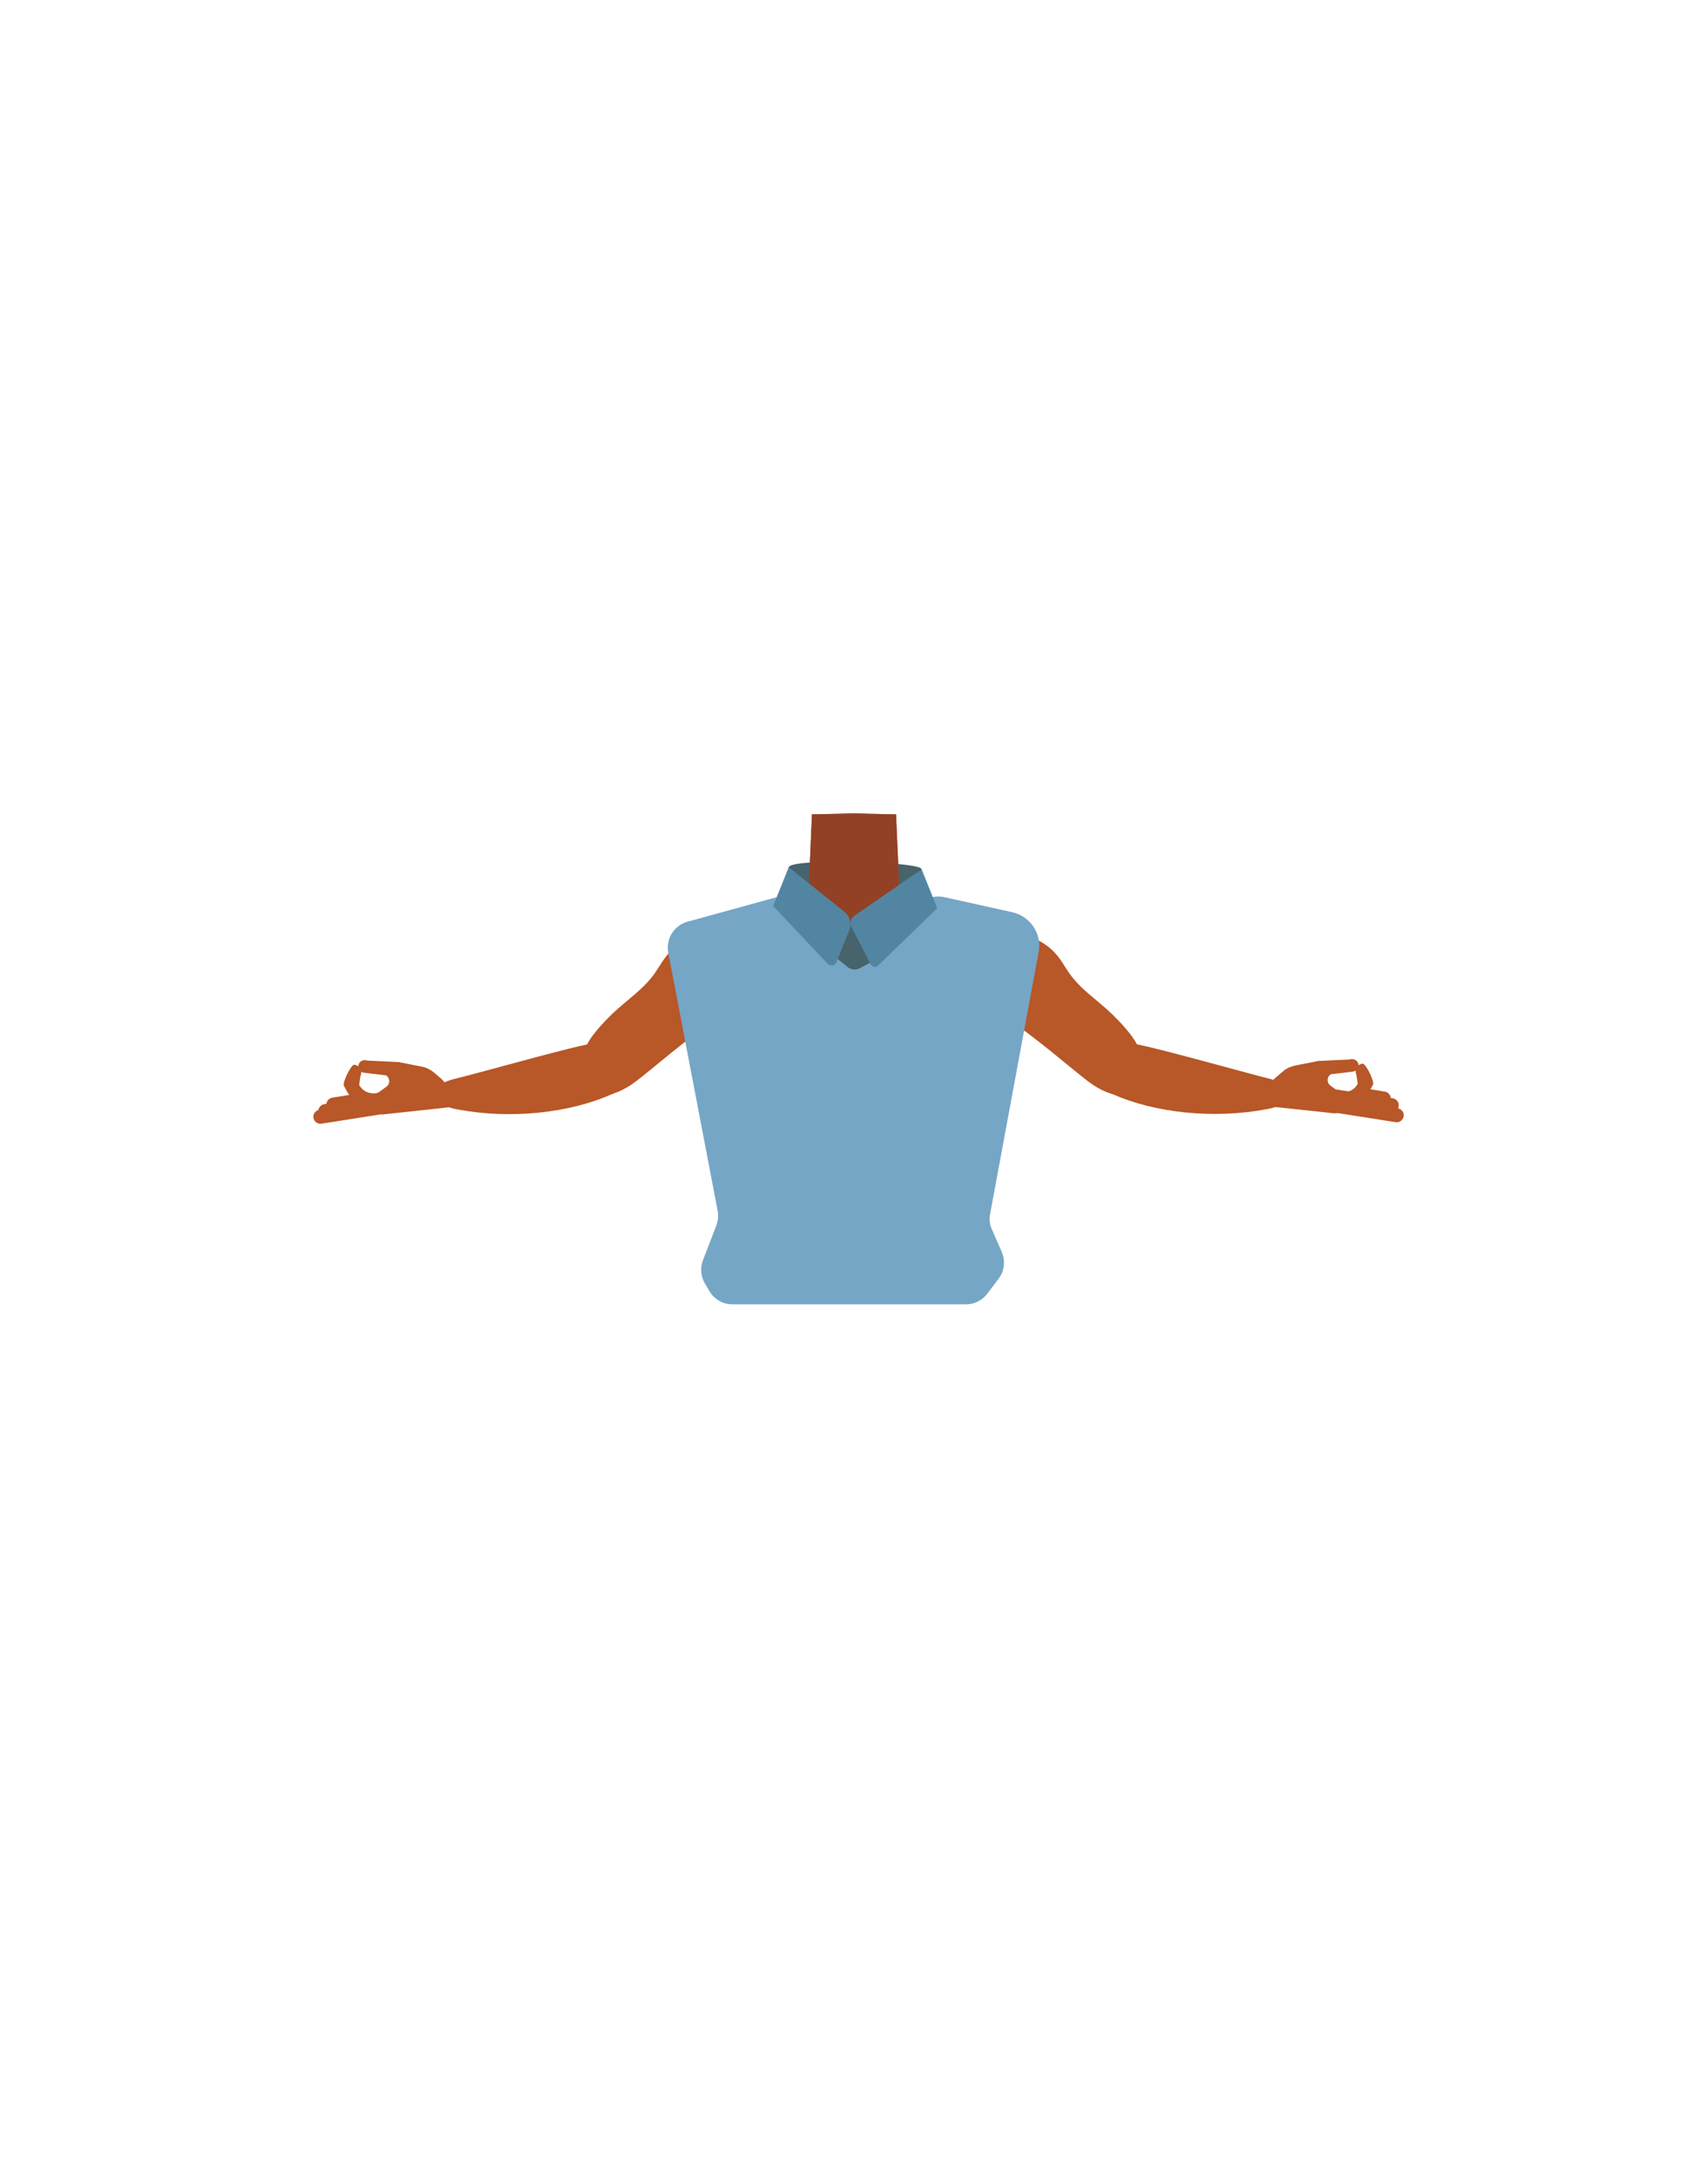 <?xml version="1.0" encoding="utf-8"?>
<!-- Generator: Adobe Illustrator 26.0.3, SVG Export Plug-In . SVG Version: 6.00 Build 0)  -->
<svg version="1.1" id="Calque_1" xmlns="http://www.w3.org/2000/svg" xmlns:xlink="http://www.w3.org/1999/xlink" x="0px" y="0px"
	 viewBox="0 0 788 1005" style="enable-background:new 0 0 788 1005;" xml:space="preserve">
<style type="text/css">
	.st0{fill:#47636B;}
	.st1{fill:#8E5736;}
	.st2{fill:#924125;}
	.st3{fill:#B85727;}
	.st4{fill:#75A6C6;}
	.st5{fill:#5285A2;}
	.st6{fill:#7F3C3B;}
</style>
<path class="st0" d="M362.3,418.6c1.4,0,29.5,3.5,29.5,3.5l30.5-1.7l2.9-19.5c-0.5-2.9-30.7-3.4-30.7-3.4s-29.3-0.8-30.6,2.4
	C363.1,402,362.3,418.6,362.3,418.6z"/>
<path class="st1" d="M465.8,459.5c0,0-0.1,3.9-9.3,10c-10.9,7.3-6.9,21.4-8.4,28.7c-1,4.9-9.9,17.3-13.7,16.6
	c-10.8-2-16.9-16.2-26.7-20.4c-5.7-2.4-8.2-4.7-13.7-2c-5.5-2.8-8-0.5-13.7,2c-9.8,4.2-15.8,18.5-26.7,20.4
	c-3.9,0.7-12.7-11.7-13.7-16.6c-1.5-7.3,2.5-21.4-8.4-28.7c-9.2-6.1-11.6-11-11.6-11c-7-17.1-6.1-26.7,3.9-29.7s29.4-7,38.6-10.1
	c4.7-1.6,8.5-3.4,10.6-5.8l1.6-37.3l18.3-0.6h2.2l14.3,0.5l4,0.1l0.7,15.7l0.6,12.9v0.5l0.4,8.2c0.4,0.5,0.9,0.9,1.5,1.3
	c2.7,2,6.8,3.2,11.6,4.2c6.5,1.3,30.5,8,37.8,9.4c3.1,0.6-2.8-0.9,0,0C475.8,430.6,472.8,442.4,465.8,459.5z"/>
<path class="st2" d="M416.5,414.1c-5.4,4.2-18.8,11.4-21.3,12.6c-8.2,3.9-28.3-5-32.8-8.1c4.7-1.6,8.5-3.4,10.6-5.8l1.6-37.3h38.8
	l1.2,28.5v0.5l0.4,8.2C415.4,413.2,415.9,413.7,416.5,414.1z"/>
<path class="st3" d="M443.3,442.4c3.2,12.9,10.9,21.9,17.8,25.5c10.9,5.6,29.6,21.9,38.5,28.9c4.2,3.3,18.1,15.1,31.5,3.4l-6.5-18.4
	c-1.9-4.2-7.8-10.5-11.4-14c-7.3-7-14.6-11.4-20.1-19.3c-4.1-5.9-6.2-12.3-19.7-17.4c0,0-13.3-5.7-23.2-1.1
	C443.8,433,441.9,437,443.3,442.4L443.3,442.4z"/>
<path class="st3" d="M503.4,487c8.7-11,14.1-5.7,18.3-5.8c4.5-0.1,48.9,12.4,61,15.5c6.8,1.7,10.5,2.4,10.8,8
	c0.3,5.1-6.5,6.3-9.1,6.8c-24.8,4.7-51.7,1.6-70.8-6.8C500.9,499.2,501,490,503.4,487z"/>
<path class="st3" d="M352.1,442.4c-3.3,12.9-10.9,21.9-17.8,25.5c-10.9,5.6-29.6,21.9-38.5,28.9c-4.2,3.3-18.1,15.1-31.5,3.4
	l6.5-18.4c1.9-4.2,7.8-10.5,11.4-14c7.3-7,14.6-11.4,20.1-19.3c4.1-5.9,6.2-12.3,19.7-17.4c0,0,13.3-5.7,23.2-1.1
	C351.6,433,353.4,437,352.1,442.4z"/>
<path class="st3" d="M291.9,487.1c-8.7-11-14.1-5.7-18.3-5.8c-4.5-0.1-48.9,12.5-61,15.5c-6.8,1.7-10.5,2.4-10.7,8
	c-0.3,5.1,6.5,6.3,9.1,6.8c24.8,4.7,51.7,1.6,70.8-6.8C294.4,499.3,294.3,490.1,291.9,487.1z"/>
<path class="st4" d="M308.3,439.3l22.8,119.1c0.4,2.2,0.2,4.6-0.6,6.7l-6.2,16.1c-1.3,3.4-1,7.3,0.8,10.5l2.2,3.7
	c2.2,3.8,6.2,6.1,10.6,6.1h107.8c3.8,0,7.4-1.8,9.7-4.8l5.3-7c2.7-3.5,3.2-8.2,1.5-12.3l-4.6-10.5c-1-2.2-1.3-4.7-0.8-7.1L479.2,439
	c1.6-8.3-3.8-16.4-12.1-18.3l-31.5-7c-3.7-0.8-7.5,0.1-10.4,2.5l-20.8,17c-4.5,3.6-10.8,3.7-15.3,0.1l-21.2-17
	c-3.1-2.4-7.1-3.3-10.9-2.2l-40,11C310.9,426.9,307.1,433,308.3,439.3z"/>
<path class="st0" d="M383.9,440.4c0.3,0,4.3,3.2,7.1,5.5c1.7,1.4,4,1.6,5.9,0.5l9.2-4.9l-3.6-13.1l-9.2-2.4c0,0-6.8,2-7.6,3.1
	S383.9,440.4,383.9,440.4z"/>
<path class="st5" d="M356.7,417.8l7.2-17.9l25.8,20.7c2.5,2.1,3.4,5.4,2.2,8.3l-6,14.8c-0.7,1.6-2.8,2-4,0.8L356.7,417.8z"/>
<path class="st5" d="M432.4,418.8l-7.2-17.9l-30.9,21.3c-1.8,1.3-2.4,3.6-1.4,5.5l8.8,17c0.7,1.3,2.4,1.5,3.4,0.6L432.4,418.8z"/>
<g id="Calque_13">
	<path class="st6" d="M394,372.9"/>
</g>
<path class="st3" d="M194.7,491.9L185,490c-0.2,0-0.4-0.1-0.6-0.2l-14.9-0.7c-1.8-0.6-3.7,0.2-4.1,2c-0.1,0.3-0.2,0.7-0.1,1
	c0.2,1.4,1.3,2.5,2.7,2.6l10.1,1.2c1.9,1.2,2,4,0.1,5.3l-3.3,2.4c-0.6,0.3-1.2,0.6-1.8,0.6c0,0-5,0.6-7.4-3.9l0.6-4.1
	c0.8-1.7,0.2-3.7-1.4-4.7c-0.6-0.4-1.3-0.6-1.8-0.4c-1.5,0.7-5.3,8.4-4.4,9.7c0,0,1.2,2.4,2.8,4.8c0.2,0.3,0.6,0.8,0.7,1.3
	c0.4,0.9,1.4,4,2.5,4.1l9.9,2.8l0,0c1,0.2,2.1,0.2,3.1,0l28-3l1.4-0.2c2.2-0.3,1.4-4.4,0.2-7.5c-0.8-2.2-2.1-4.1-3.8-5.7l-3.4-2.9
	C198.5,493.2,196.7,492.3,194.7,491.9z"/>
<path class="st3" d="M174.4,514.1l-26.1,4.1c-1.8,0.3-3.4-1-3.7-2.7l0,0c-0.3-1.8,1-3.4,2.7-3.7l26.1-4.1c1.8-0.3,3.4,1,3.7,2.7l0,0
	C177.5,512.2,176.3,513.8,174.4,514.1z"/>
<path class="st3" d="M176.7,511.5l-26.1,4.1c-1.8,0.3-3.4-1-3.7-2.7l0,0c-0.3-1.8,1-3.4,2.7-3.7l26.1-4.1c1.8-0.3,3.4,1,3.7,2.7l0,0
	C179.7,509.6,178.5,511.3,176.7,511.5z"/>
<path class="st3" d="M161.7,511.4l-7.4,1.2c-1.8,0.3-3.4-1-3.7-2.7l0,0c-0.3-1.8,1-3.4,2.7-3.7l7.4-1.2c1.8-0.3,3.4,1,3.7,2.7l0,0
	C164.7,509.4,163.4,511,161.7,511.4z"/>
<path class="st3" d="M592,494l-3.4,2.9c-1.8,1.5-3,3.5-3.8,5.7c-1.1,3.1-2.1,7.2,0.2,7.5l1.4,0.2l28,3c1,0.2,2.1,0.1,3.1,0l0,0
	l9.9-2.8c1.2-0.1,2.1-3.2,2.5-4.1c0.2-0.5,0.5-1,0.7-1.3c1.6-2.4,2.8-4.8,2.8-4.8c0.9-1.4-2.9-9-4.4-9.7c-0.5-0.2-1.1,0-1.8,0.4
	c-1.6,1-2.2,3-1.4,4.7l0.6,4.1c-2.4,4.5-7.4,3.9-7.4,3.9c-0.6,0-1.3-0.2-1.8-0.6l-3.3-2.4c-1.9-1.3-1.8-4.1,0.1-5.3l10.1-1.2
	c1.4-0.2,2.6-1.3,2.7-2.6c0-0.3,0-0.6-0.1-1c-0.5-1.8-2.4-2.6-4.1-2l-14.9,0.7c-0.2,0.1-0.4,0.2-0.6,0.2l-9.7,1.9
	C595.3,491.9,593.5,492.7,592,494z"/>
<path class="st3" d="M617.8,513.4l26.1,4.1c1.8,0.3,3.4-1,3.7-2.7l0,0c0.3-1.8-1-3.4-2.7-3.7l-26.1-4.1c-1.8-0.3-3.4,1-3.7,2.7l0,0
	C614.7,511.5,616,513.1,617.8,513.4z"/>
<path class="st3" d="M615.5,508.8l26.1,4.1c1.8,0.3,3.4-1,3.7-2.7l0,0c0.3-1.8-1-3.4-2.7-3.7l-26.1-4.1c-1.8-0.3-3.4,1-3.7,2.7l0,0
	C612.5,506.8,613.7,508.5,615.5,508.8z"/>
<path class="st3" d="M630,508.5l7.9,1.3c1.8,0.3,3.4-1,3.7-2.7l0,0c0.3-1.8-1-3.4-2.7-3.7l-7.9-1.3c-1.8-0.3-3.4,1-3.7,2.7l0,0
	C627,506.5,628.3,508.1,630,508.5z"/>
</svg>
